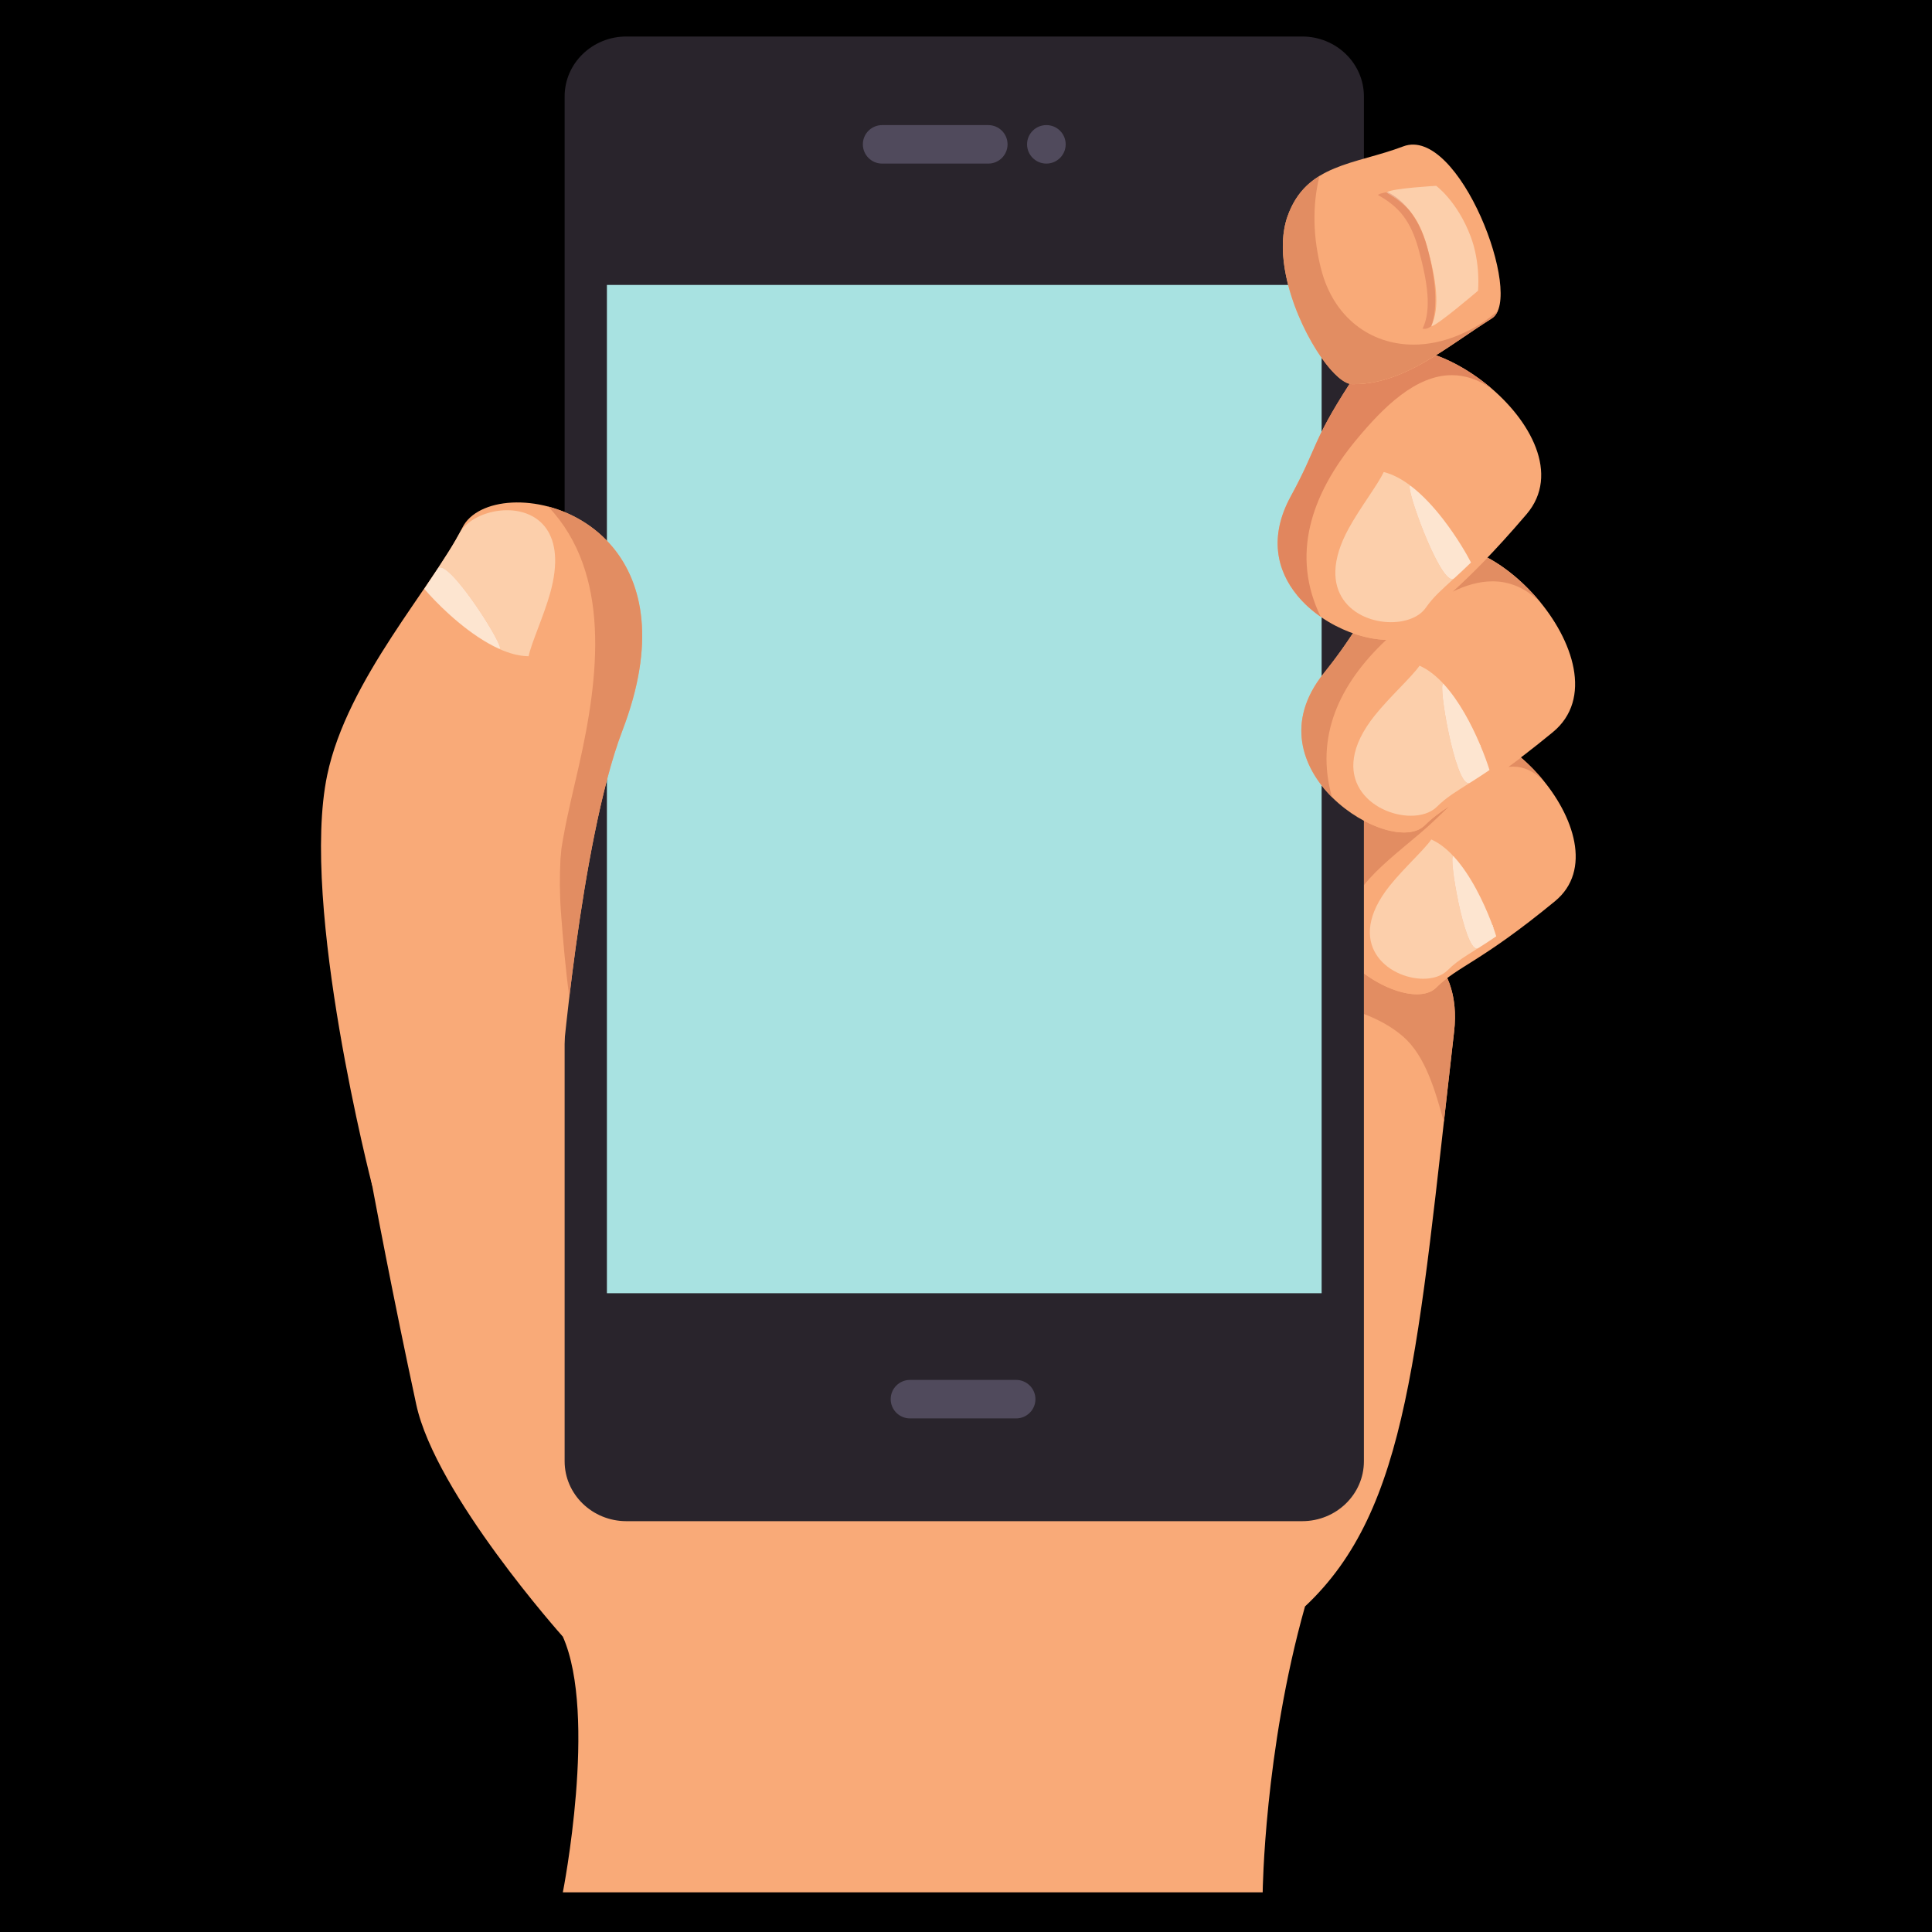 <?xml version="1.0" encoding="UTF-8"?>
<svg xmlns="http://www.w3.org/2000/svg" xmlns:xlink="http://www.w3.org/1999/xlink" width="375pt" height="375pt" viewBox="0 0 375 375" version="1.2">
<defs>
<clipPath id="clip1">
  <path d="M 100 175 L 283 175 L 283 367.418 L 100 367.418 Z M 100 175 "/>
</clipPath>
</defs>
<g id="surface1">
<rect x="0" y="0" width="375" height="375" style="fill:rgb(100%,100%,100%);fill-opacity:1;stroke:none;"/>
<rect x="0" y="0" width="375" height="375" style="fill:rgb(100%,100%,100%);fill-opacity:1;stroke:none;"/>
<rect x="0" y="0" width="375" height="375" style="fill:rgb(0%,0%,0%);fill-opacity:1;stroke:none;"/>
<g clip-path="url(#clip1)" clip-rule="nonzero">
<path style=" stroke:none;fill-rule:nonzero;fill:rgb(97.649%,66.669%,47.06%);fill-opacity:1;" d="M 105.023 204.621 C 105.023 204.621 288.855 142.859 282.234 200.297 C 275.125 262.008 273.52 292.852 253.301 311.812 C 245.375 339.938 245.086 367.305 245.086 367.305 L 109.246 367.305 C 109.246 367.305 116.027 332.945 109.246 317.668 C 92.539 279.984 105.023 204.621 105.023 204.621 "/>
</g>
<path style=" stroke:none;fill-rule:nonzero;fill:rgb(90.59%,81.569%,79.999%);fill-opacity:1;" d="M 280.898 212.074 C 281.324 208.273 281.773 204.352 282.234 200.297 C 282.344 199.379 282.402 198.488 282.41 197.633 C 282.402 198.492 282.344 199.379 282.234 200.297 C 281.77 204.355 281.328 208.277 280.898 212.074 "/>
<path style=" stroke:none;fill-rule:nonzero;fill:rgb(88.629%,55.289%,38.429%);fill-opacity:1;" d="M 280.262 217.738 C 278.59 211.832 276.738 205.027 272.359 201.207 C 270.156 199.293 267.555 197.891 264.734 196.812 L 264.734 188.941 C 268.16 191.488 272.035 192.988 275.02 192.992 C 276.57 192.992 277.883 192.586 278.762 191.703 C 279.465 191.008 280.168 190.402 280.918 189.836 C 281.926 192.105 282.445 194.699 282.41 197.633 C 282.402 198.488 282.344 199.379 282.234 200.297 C 281.773 204.352 281.324 208.273 280.898 212.074 C 280.684 213.992 280.473 215.883 280.262 217.738 "/>
<path style=" stroke:none;fill-rule:nonzero;fill:rgb(97.649%,66.669%,47.06%);fill-opacity:1;" d="M 260.547 164.336 C 246.652 181.652 272.738 197.715 278.762 191.703 C 283.012 187.469 287.293 186.867 301.812 174.934 C 316.344 163.004 287.762 132.426 276.707 143.969 C 265.652 155.512 267.496 155.676 260.547 164.336 "/>
<path style=" stroke:none;fill-rule:nonzero;fill:rgb(88.629%,55.289%,38.429%);fill-opacity:1;" d="M 264.734 171.812 L 264.734 159.312 C 267.469 160.766 270.234 161.582 272.516 161.582 C 274.191 161.582 275.602 161.145 276.547 160.195 C 278 158.754 279.449 157.699 281.254 156.527 C 279.449 158.27 277.641 160.051 275.828 161.582 C 271.328 165.391 267.383 168.473 264.734 171.812 M 299.668 151.617 C 297.66 149.617 295.684 148.801 293.719 148.801 C 293.391 148.801 293.066 148.824 292.742 148.867 C 293.52 148.293 294.344 147.688 295.203 147.027 C 296.801 148.395 298.312 149.949 299.668 151.617 "/>
<path style=" stroke:none;fill-rule:nonzero;fill:rgb(98.819%,81.18%,67.059%);fill-opacity:1;" d="M 276.258 189.973 C 269.523 189.973 260.664 183.238 269.785 171.871 C 272.492 168.5 276.469 164.906 277.816 162.941 C 283.422 165.418 287.504 173.926 289.41 178.859 C 288.043 175.32 285.555 169.941 282.188 166.262 C 282.141 166.215 282.102 166.191 282.07 166.191 C 281.602 166.191 282.129 170.672 283.078 175.152 C 284.027 179.633 285.406 184.113 286.637 184.113 C 286.738 184.113 286.84 184.082 286.934 184.023 C 287.941 183.387 289.09 182.648 290.422 181.742 C 285.66 184.98 283.309 186.004 280.969 188.336 C 279.863 189.441 278.145 189.973 276.258 189.973 "/>
<path style=" stroke:none;fill-rule:nonzero;fill:rgb(98.819%,81.18%,67.059%);fill-opacity:1;" d="M 290.422 181.742 C 290.23 181.105 289.891 180.098 289.414 178.863 C 289.891 180.098 290.23 181.109 290.422 181.742 M 289.414 178.863 C 289.414 178.863 289.414 178.859 289.41 178.859 C 289.414 178.859 289.414 178.863 289.414 178.863 "/>
<path style=" stroke:none;fill-rule:nonzero;fill:rgb(99.219%,89.799%,81.569%);fill-opacity:1;" d="M 286.637 184.113 C 285.406 184.113 284.027 179.633 283.078 175.152 C 282.129 170.672 281.602 166.191 282.07 166.191 C 282.102 166.191 282.141 166.215 282.188 166.262 C 285.555 169.941 288.043 175.32 289.41 178.859 C 289.414 178.859 289.414 178.863 289.414 178.863 C 289.891 180.098 290.23 181.105 290.422 181.742 C 289.09 182.648 287.941 183.387 286.934 184.023 C 286.84 184.082 286.738 184.113 286.637 184.113 "/>
<path style=" stroke:none;fill-rule:nonzero;fill:rgb(97.649%,66.669%,47.06%);fill-opacity:1;" d="M 102.141 158.828 C 89.23 114.57 61.113 173.016 64.848 190.344 C 67.477 202.559 71.809 230.867 80.789 272.59 C 84.551 290.055 109.246 317.668 109.246 317.668 L 134.141 238.25 C 134.141 238.25 108.594 180.965 102.141 158.828 "/>
<path style=" stroke:none;fill-rule:nonzero;fill:rgb(8.629%,7.059%,8.24%);fill-opacity:1;" d="M 260.883 45.207 L 260.5 45.207 L 260.5 89.723 L 260.883 89.723 C 267.219 89.723 272.359 85.785 272.359 80.922 L 272.359 54.012 C 272.359 49.148 267.219 45.207 260.883 45.207 "/>
<path style=" stroke:none;fill-rule:nonzero;fill:rgb(8.629%,7.059%,8.24%);fill-opacity:1;" d="M 260.883 94.898 L 260.5 94.898 L 260.5 139.418 L 260.883 139.418 C 267.219 139.418 272.359 135.477 272.359 130.609 L 272.359 103.703 C 272.359 98.84 267.219 94.898 260.883 94.898 "/>
<path style=" stroke:none;fill-rule:nonzero;fill:rgb(16.08%,14.119%,17.249%);fill-opacity:1;" d="M 264.734 283.625 C 264.734 290.047 259.367 295.258 252.75 295.258 L 121.578 295.258 C 114.957 295.258 109.594 290.047 109.594 283.625 L 109.594 18.715 C 109.594 12.293 114.957 7.086 121.578 7.086 L 252.75 7.086 C 259.367 7.086 264.734 12.293 264.734 18.715 L 264.734 283.625 "/>
<path style=" stroke:none;fill-rule:nonzero;fill:rgb(31.369%,29.019%,36.079%);fill-opacity:1;" d="M 195.566 28.016 C 195.566 30.078 193.891 31.754 191.824 31.754 L 171.227 31.754 C 169.152 31.754 167.48 30.078 167.48 28.016 C 167.48 25.953 169.152 24.281 171.227 24.281 L 191.824 24.281 C 193.891 24.281 195.566 25.953 195.566 28.016 "/>
<path style=" stroke:none;fill-rule:nonzero;fill:rgb(31.369%,29.019%,36.079%);fill-opacity:1;" d="M 206.848 28.016 C 206.848 30.078 205.168 31.754 203.102 31.754 C 201.031 31.754 199.352 30.078 199.352 28.016 C 199.352 25.953 201.031 24.281 203.102 24.281 C 205.168 24.281 206.848 25.953 206.848 28.016 "/>
<path style=" stroke:none;fill-rule:nonzero;fill:rgb(31.369%,29.019%,36.079%);fill-opacity:1;" d="M 200.977 271.574 C 200.977 273.637 199.297 275.312 197.23 275.312 L 176.629 275.312 C 174.559 275.312 172.883 273.637 172.883 271.574 C 172.883 269.516 174.559 267.84 176.629 267.84 L 197.23 267.84 C 199.297 267.84 200.977 269.516 200.977 271.574 "/>
<path style=" stroke:none;fill-rule:nonzero;fill:rgb(65.88%,88.629%,88.239%);fill-opacity:1;" d="M 117.801 251.012 L 256.527 251.012 L 256.527 55.305 L 117.801 55.305 Z M 117.801 251.012 "/>
<path style=" stroke:none;fill-rule:nonzero;fill:rgb(97.649%,66.669%,47.06%);fill-opacity:1;" d="M 120.824 141.758 C 137.293 98.688 95.598 90.668 89.746 102.418 C 84.176 113.613 67.406 131.84 63.512 150.434 C 58.18 175.844 72.246 230.133 72.246 230.133 L 108.789 210.176 C 108.789 210.176 112.59 163.293 120.824 141.758 "/>
<path style=" stroke:none;fill-rule:nonzero;fill:rgb(14.899%,12.549%,14.899%);fill-opacity:1;" d="M 110.504 193.52 C 110.504 193.516 110.504 193.516 110.504 193.512 C 111.965 181.23 114.371 164.465 117.801 151.414 C 114.371 164.469 111.969 181.238 110.504 193.52 "/>
<path style=" stroke:none;fill-rule:nonzero;fill:rgb(60.39%,72.939%,71.759%);fill-opacity:1;" d="M 117.801 151.414 C 118.73 147.863 119.738 144.59 120.824 141.758 C 127.305 124.805 124.777 113.285 118.973 106.258 C 124.777 113.281 127.305 124.801 120.824 141.758 C 119.738 144.59 118.73 147.863 117.801 151.414 M 118.969 106.258 C 118.969 106.254 118.965 106.25 118.965 106.25 C 118.965 106.254 118.969 106.254 118.969 106.258 "/>
<path style=" stroke:none;fill-rule:nonzero;fill:rgb(88.629%,55.289%,38.429%);fill-opacity:1;" d="M 110.504 193.512 C 109.762 188.035 109.277 182.461 108.875 176.992 C 108.621 173.559 108.609 170.125 108.789 166.688 C 108.797 166.586 108.988 164.785 108.965 164.785 C 108.965 164.785 108.965 164.785 108.961 164.789 C 109.086 163.961 109.23 163.145 109.379 162.324 C 110.195 157.746 111.332 153.223 112.352 148.691 C 116.258 131.457 118.703 111.305 106.406 98.32 C 110.949 99.52 115.527 102.102 118.965 106.25 C 118.965 106.25 118.969 106.254 118.969 106.258 C 118.969 106.258 118.973 106.258 118.973 106.258 C 124.777 113.285 127.305 124.805 120.824 141.758 C 119.738 144.59 118.73 147.863 117.801 151.414 C 114.371 164.465 111.965 181.23 110.504 193.512 "/>
<path style=" stroke:none;fill-rule:nonzero;fill:rgb(97.649%,66.669%,47.06%);fill-opacity:1;" d="M 256.922 130.711 C 241.953 149.367 270.059 166.676 276.547 160.195 C 281.125 155.633 285.738 154.98 301.387 142.129 C 317.035 129.273 286.246 96.332 274.336 108.77 C 262.426 121.203 264.41 121.379 256.922 130.711 "/>
<path style=" stroke:none;fill-rule:nonzero;fill:rgb(88.629%,55.289%,38.429%);fill-opacity:1;" d="M 258.539 154.727 C 252.68 148.887 249.516 139.992 256.879 130.766 C 256.887 130.758 256.895 130.746 256.898 130.738 L 256.902 130.738 C 256.906 130.73 256.914 130.719 256.922 130.711 C 259.742 127.199 261.219 124.984 262.598 122.922 C 264.863 123.723 267.102 124.156 269.078 124.188 C 259.91 132.797 255.219 143.004 258.539 154.727 M 299.07 117.004 C 296.078 114.031 292.91 112.836 289.699 112.836 C 287.121 112.836 284.508 113.605 281.941 114.848 C 283.754 113.184 285.949 111.117 288.719 108.234 C 292.434 110.211 296.098 113.348 299.07 117.004 "/>
<path style=" stroke:none;fill-rule:nonzero;fill:rgb(98.819%,81.18%,67.059%);fill-opacity:1;" d="M 273.844 158.336 C 266.598 158.336 257.051 151.074 266.875 138.832 C 269.793 135.199 274.082 131.332 275.531 129.211 C 277.227 129.957 278.793 131.223 280.215 132.77 C 280.176 132.73 280.145 132.715 280.113 132.715 C 279.605 132.715 280.172 137.539 281.199 142.367 C 282.223 147.191 283.707 152.02 285.031 152.02 C 285.137 152.02 285.246 151.988 285.348 151.918 C 285.461 151.852 285.57 151.785 285.68 151.715 C 282.699 153.605 280.809 154.695 278.926 156.57 C 277.73 157.762 275.879 158.336 273.844 158.336 M 289.109 149.465 C 288.801 148.441 288.137 146.523 287.152 144.238 C 288.137 146.523 288.801 148.445 289.109 149.465 M 287.148 144.223 C 287.148 144.223 287.148 144.223 287.145 144.219 C 287.148 144.223 287.148 144.223 287.148 144.223 "/>
<path style=" stroke:none;fill-rule:nonzero;fill:rgb(98.819%,81.18%,67.059%);fill-opacity:1;" d="M 285.68 151.715 C 286.684 151.074 287.812 150.348 289.109 149.465 C 287.812 150.348 286.684 151.074 285.68 151.715 M 287.152 144.238 C 287.152 144.234 287.148 144.227 287.148 144.223 C 287.148 144.227 287.152 144.234 287.152 144.238 M 287.145 144.219 C 285.586 140.586 283.227 136.043 280.215 132.77 C 280.223 132.773 280.23 132.781 280.238 132.793 C 283.238 136.062 285.59 140.594 287.145 144.219 "/>
<path style=" stroke:none;fill-rule:nonzero;fill:rgb(99.219%,89.799%,81.569%);fill-opacity:1;" d="M 285.031 152.02 C 283.707 152.02 282.223 147.191 281.199 142.367 C 280.172 137.539 279.605 132.715 280.113 132.715 C 280.145 132.715 280.176 132.73 280.215 132.77 C 283.227 136.043 285.586 140.586 287.145 144.219 C 287.148 144.223 287.148 144.223 287.148 144.223 C 287.148 144.227 287.152 144.234 287.152 144.238 C 288.137 146.523 288.801 148.441 289.109 149.465 C 287.812 150.348 286.684 151.074 285.68 151.715 C 285.57 151.785 285.461 151.852 285.348 151.918 C 285.246 151.988 285.137 152.02 285.031 152.02 "/>
<path style=" stroke:none;fill-rule:nonzero;fill:rgb(97.649%,66.669%,47.06%);fill-opacity:1;" d="M 250.523 96.367 C 239.086 117.359 269.805 129.461 275.051 121.949 C 278.75 116.648 283.176 115.203 296.309 99.801 C 309.441 84.398 273.316 57.375 263.789 71.711 C 254.266 86.043 256.242 85.867 250.523 96.367 "/>
<path style=" stroke:none;fill-rule:nonzero;fill:rgb(60.39%,69.409%,67.45%);fill-opacity:1;" d="M 251.754 115.523 C 251.754 115.52 251.75 115.516 251.75 115.512 C 251.75 115.516 251.754 115.52 251.754 115.523 M 251.746 115.508 C 247.844 110.723 246.281 104.164 250.508 96.391 C 246.281 104.168 247.844 110.723 251.746 115.508 "/>
<path style=" stroke:none;fill-rule:nonzero;fill:rgb(88.239%,52.55%,36.859%);fill-opacity:1;" d="M 256.352 119.727 C 254.645 118.539 253.066 117.129 251.754 115.523 C 251.754 115.52 251.75 115.516 251.75 115.512 C 251.746 115.512 251.746 115.512 251.746 115.508 C 247.844 110.723 246.281 104.168 250.508 96.391 C 250.516 96.383 250.52 96.375 250.523 96.367 C 255.848 86.598 254.5 86.07 261.961 74.5 C 262.117 74.539 262.266 74.559 262.406 74.562 C 262.512 74.562 262.613 74.562 262.719 74.562 C 268.484 74.562 273.621 72.129 278.723 68.953 C 282.457 70.305 286.277 72.617 289.59 75.48 C 286.902 73.613 284.301 72.82 281.793 72.82 C 274.77 72.82 268.5 79.043 263.266 85.352 C 254.348 96.113 250.574 107.871 256.352 119.727 "/>
<path style=" stroke:none;fill-rule:nonzero;fill:rgb(98.819%,81.18%,67.059%);fill-opacity:1;" d="M 269.984 120.766 C 263.086 120.766 254.945 115.102 261.754 102.617 C 263.988 98.527 267.52 93.965 268.574 91.621 C 270.379 92.062 272.141 93.031 273.816 94.305 C 273.781 94.277 273.75 94.266 273.723 94.266 C 273.191 94.266 274.551 98.805 276.383 103.344 C 278.211 107.879 280.512 112.414 281.859 112.414 C 281.996 112.414 282.125 112.363 282.242 112.262 C 279.812 114.484 278.215 115.863 276.75 117.957 C 275.465 119.805 272.832 120.766 269.984 120.766 M 285.523 109.18 C 284.766 107.707 282.805 104.27 280.121 100.797 C 282.805 104.27 284.77 107.707 285.523 109.18 "/>
<path style=" stroke:none;fill-rule:nonzero;fill:rgb(98.819%,81.18%,67.059%);fill-opacity:1;" d="M 282.242 112.262 C 283.195 111.398 284.273 110.398 285.523 109.18 C 284.281 110.395 283.203 111.391 282.254 112.25 C 282.25 112.254 282.246 112.258 282.242 112.262 M 280.121 100.797 C 278.301 98.445 276.152 96.078 273.816 94.305 C 273.828 94.309 273.836 94.316 273.844 94.32 C 276.168 96.098 278.309 98.453 280.121 100.797 "/>
<path style=" stroke:none;fill-rule:nonzero;fill:rgb(99.219%,89.799%,81.569%);fill-opacity:1;" d="M 281.859 112.414 C 280.512 112.414 278.211 107.879 276.383 103.344 C 274.551 98.805 273.191 94.266 273.723 94.266 C 273.75 94.266 273.781 94.277 273.816 94.305 C 276.152 96.078 278.301 98.445 280.121 100.797 C 282.805 104.27 284.766 107.707 285.523 109.18 C 284.273 110.398 283.195 111.398 282.242 112.262 C 282.125 112.363 281.996 112.414 281.859 112.414 "/>
<path style=" stroke:none;fill-rule:nonzero;fill:rgb(97.649%,66.669%,47.06%);fill-opacity:1;" d="M 249.914 41.977 C 245.613 54.098 257.543 74.488 262.406 74.562 C 272.359 74.711 280.41 67.586 289.59 61.781 C 295.895 57.801 283.227 24.281 272.359 28.418 C 263.016 31.973 253.543 31.754 249.914 41.977 "/>
<path style=" stroke:none;fill-rule:nonzero;fill:rgb(90.59%,81.569%,79.999%);fill-opacity:1;" d="M 278.723 68.953 C 282.297 66.73 285.848 64.148 289.59 61.781 C 289.629 61.754 289.668 61.73 289.707 61.703 C 289.668 61.73 289.629 61.754 289.59 61.781 C 285.848 64.148 282.297 66.73 278.723 68.953 "/>
<path style=" stroke:none;fill-rule:nonzero;fill:rgb(14.899%,12.549%,14.899%);fill-opacity:1;" d="M 249.914 41.977 C 250.637 39.934 251.598 38.305 252.746 36.98 C 251.602 38.305 250.641 39.934 249.914 41.977 "/>
<path style=" stroke:none;fill-rule:nonzero;fill:rgb(88.629%,55.289%,38.429%);fill-opacity:1;" d="M 262.719 74.562 C 262.613 74.562 262.512 74.562 262.406 74.562 C 260.898 74.539 258.703 72.551 256.527 69.465 C 253.957 65.816 251.406 60.621 250.031 55.305 C 249.383 52.789 248.996 50.246 248.996 47.828 C 248.996 45.758 249.277 43.777 249.914 41.977 C 250.641 39.934 251.602 38.305 252.746 36.98 C 253.738 35.832 254.875 34.91 256.117 34.148 C 254.668 39.949 254.867 46.227 256.445 52.301 C 258.855 61.621 265.996 66.891 274.375 66.891 C 277.18 66.891 280.121 66.297 283.074 65.074 C 286.086 63.824 288.605 62.223 290.707 60.344 C 290.461 60.918 290.137 61.395 289.707 61.703 C 289.668 61.73 289.629 61.754 289.59 61.781 C 285.848 64.148 282.297 66.73 278.723 68.953 C 273.621 72.129 268.488 74.562 262.719 74.562 "/>
<path style=" stroke:none;fill-rule:nonzero;fill:rgb(98.819%,81.18%,67.059%);fill-opacity:1;" d="M 277.816 63.324 C 277.809 63.324 277.805 63.324 277.797 63.324 C 279.566 59.648 278.777 54.344 277.039 48.008 C 276.188 44.895 275.113 42.664 273.602 40.895 C 271.395 38.074 269.227 37.316 269.262 37.289 C 269.254 37.293 269.242 37.293 269.234 37.297 C 270.285 36.543 278.762 36.07 278.762 36.07 C 278.762 36.07 282.848 39.039 285.43 45.836 C 287.43 51.094 286.883 56.43 286.883 56.43 C 286.883 56.43 278.82 63.324 277.816 63.324 "/>
<path style=" stroke:none;fill-rule:nonzero;fill:rgb(90.59%,56.47%,40.388%);fill-opacity:1;" d="M 276.531 63.832 C 276.352 63.832 276.223 63.797 276.129 63.789 C 277.895 60.113 277.102 54.809 275.371 48.477 C 273.844 42.918 271.625 40.172 267.473 37.859 C 267.582 37.652 268.273 37.461 269.234 37.297 C 269.191 37.328 269.16 37.359 269.145 37.391 C 270.969 38.41 272.418 39.508 273.602 40.895 C 274.867 42.512 276.145 44.805 277.027 48.023 C 278.656 53.973 279.172 59.684 277.797 63.324 C 277.215 63.742 276.816 63.832 276.531 63.832 "/>
<path style=" stroke:none;fill-rule:nonzero;fill:rgb(91.37%,67.839%,57.649%);fill-opacity:1;" d="M 273.602 40.895 C 272.418 39.508 270.969 38.41 269.145 37.391 C 269.16 37.359 269.191 37.328 269.234 37.297 C 269.242 37.293 269.254 37.293 269.262 37.289 C 269.227 37.316 271.395 38.074 273.602 40.895 "/>
<path style=" stroke:none;fill-rule:nonzero;fill:rgb(100%,100%,100%);fill-opacity:1;" d="M 84.832 110.562 C 86.488 108.031 87.57 106.332 88.414 104.879 C 87.406 106.629 86.199 108.512 84.867 110.512 C 84.855 110.527 84.844 110.543 84.832 110.562 M 89.312 103.27 C 89.32 103.258 89.324 103.242 89.332 103.23 C 89.328 103.242 89.32 103.258 89.312 103.27 "/>
<path style=" stroke:none;fill-rule:nonzero;fill:rgb(98.819%,81.18%,67.059%);fill-opacity:1;" d="M 102.605 127.379 C 95.246 127.273 86.773 119.16 83.371 115.449 C 85.895 118.199 91.203 123.352 96.863 125.922 C 96.906 125.941 96.941 125.949 96.973 125.949 C 97.57 125.953 95.395 122 92.719 118.043 C 90.043 114.09 86.863 110.137 85.445 110.137 C 85.234 110.137 85.066 110.223 84.941 110.402 C 84.918 110.438 84.891 110.473 84.867 110.512 C 86.199 108.512 87.406 106.629 88.414 104.879 C 88.742 104.32 89.035 103.793 89.312 103.27 C 89.32 103.258 89.328 103.242 89.332 103.23 C 90.922 100.715 94.695 99.035 98.418 99.035 C 104.332 99.035 110.109 103.277 106.781 115.145 C 105.523 119.633 103.105 124.859 102.605 127.379 "/>
<path style=" stroke:none;fill-rule:nonzero;fill:rgb(98.819%,81.18%,67.059%);fill-opacity:1;" d="M 83.371 115.449 C 82.957 114.996 82.613 114.602 82.359 114.301 C 82.613 114.602 82.957 114.996 83.371 115.449 "/>
<path style=" stroke:none;fill-rule:nonzero;fill:rgb(100%,100%,100%);fill-opacity:1;" d="M 83.617 112.367 C 84.051 111.707 84.461 111.094 84.832 110.562 C 84.809 110.598 84.785 110.633 84.762 110.668 C 84.387 111.223 84.004 111.793 83.617 112.367 "/>
<path style=" stroke:none;fill-rule:nonzero;fill:rgb(98.819%,81.18%,67.059%);fill-opacity:1;" d="M 82.359 114.301 C 82.785 113.633 83.211 112.98 83.617 112.367 C 84.004 111.793 84.387 111.223 84.762 110.668 C 84.066 111.723 83.277 112.918 82.359 114.301 "/>
<path style=" stroke:none;fill-rule:nonzero;fill:rgb(100%,100%,100%);fill-opacity:1;" d="M 84.762 110.668 C 84.785 110.633 84.809 110.598 84.832 110.562 C 84.844 110.543 84.855 110.527 84.867 110.512 C 84.832 110.562 84.797 110.617 84.762 110.668 "/>
<path style=" stroke:none;fill-rule:nonzero;fill:rgb(99.219%,89.799%,81.569%);fill-opacity:1;" d="M 96.973 125.949 C 96.941 125.949 96.906 125.941 96.863 125.922 C 91.203 123.352 85.895 118.199 83.371 115.449 C 82.957 114.996 82.613 114.602 82.359 114.301 C 83.277 112.918 84.066 111.723 84.762 110.668 C 84.797 110.617 84.832 110.562 84.867 110.512 C 84.891 110.473 84.918 110.438 84.941 110.402 C 85.066 110.223 85.234 110.137 85.445 110.137 C 86.863 110.137 90.043 114.09 92.719 118.043 C 95.395 122 97.57 125.953 96.973 125.949 "/>
</g>
</svg>
